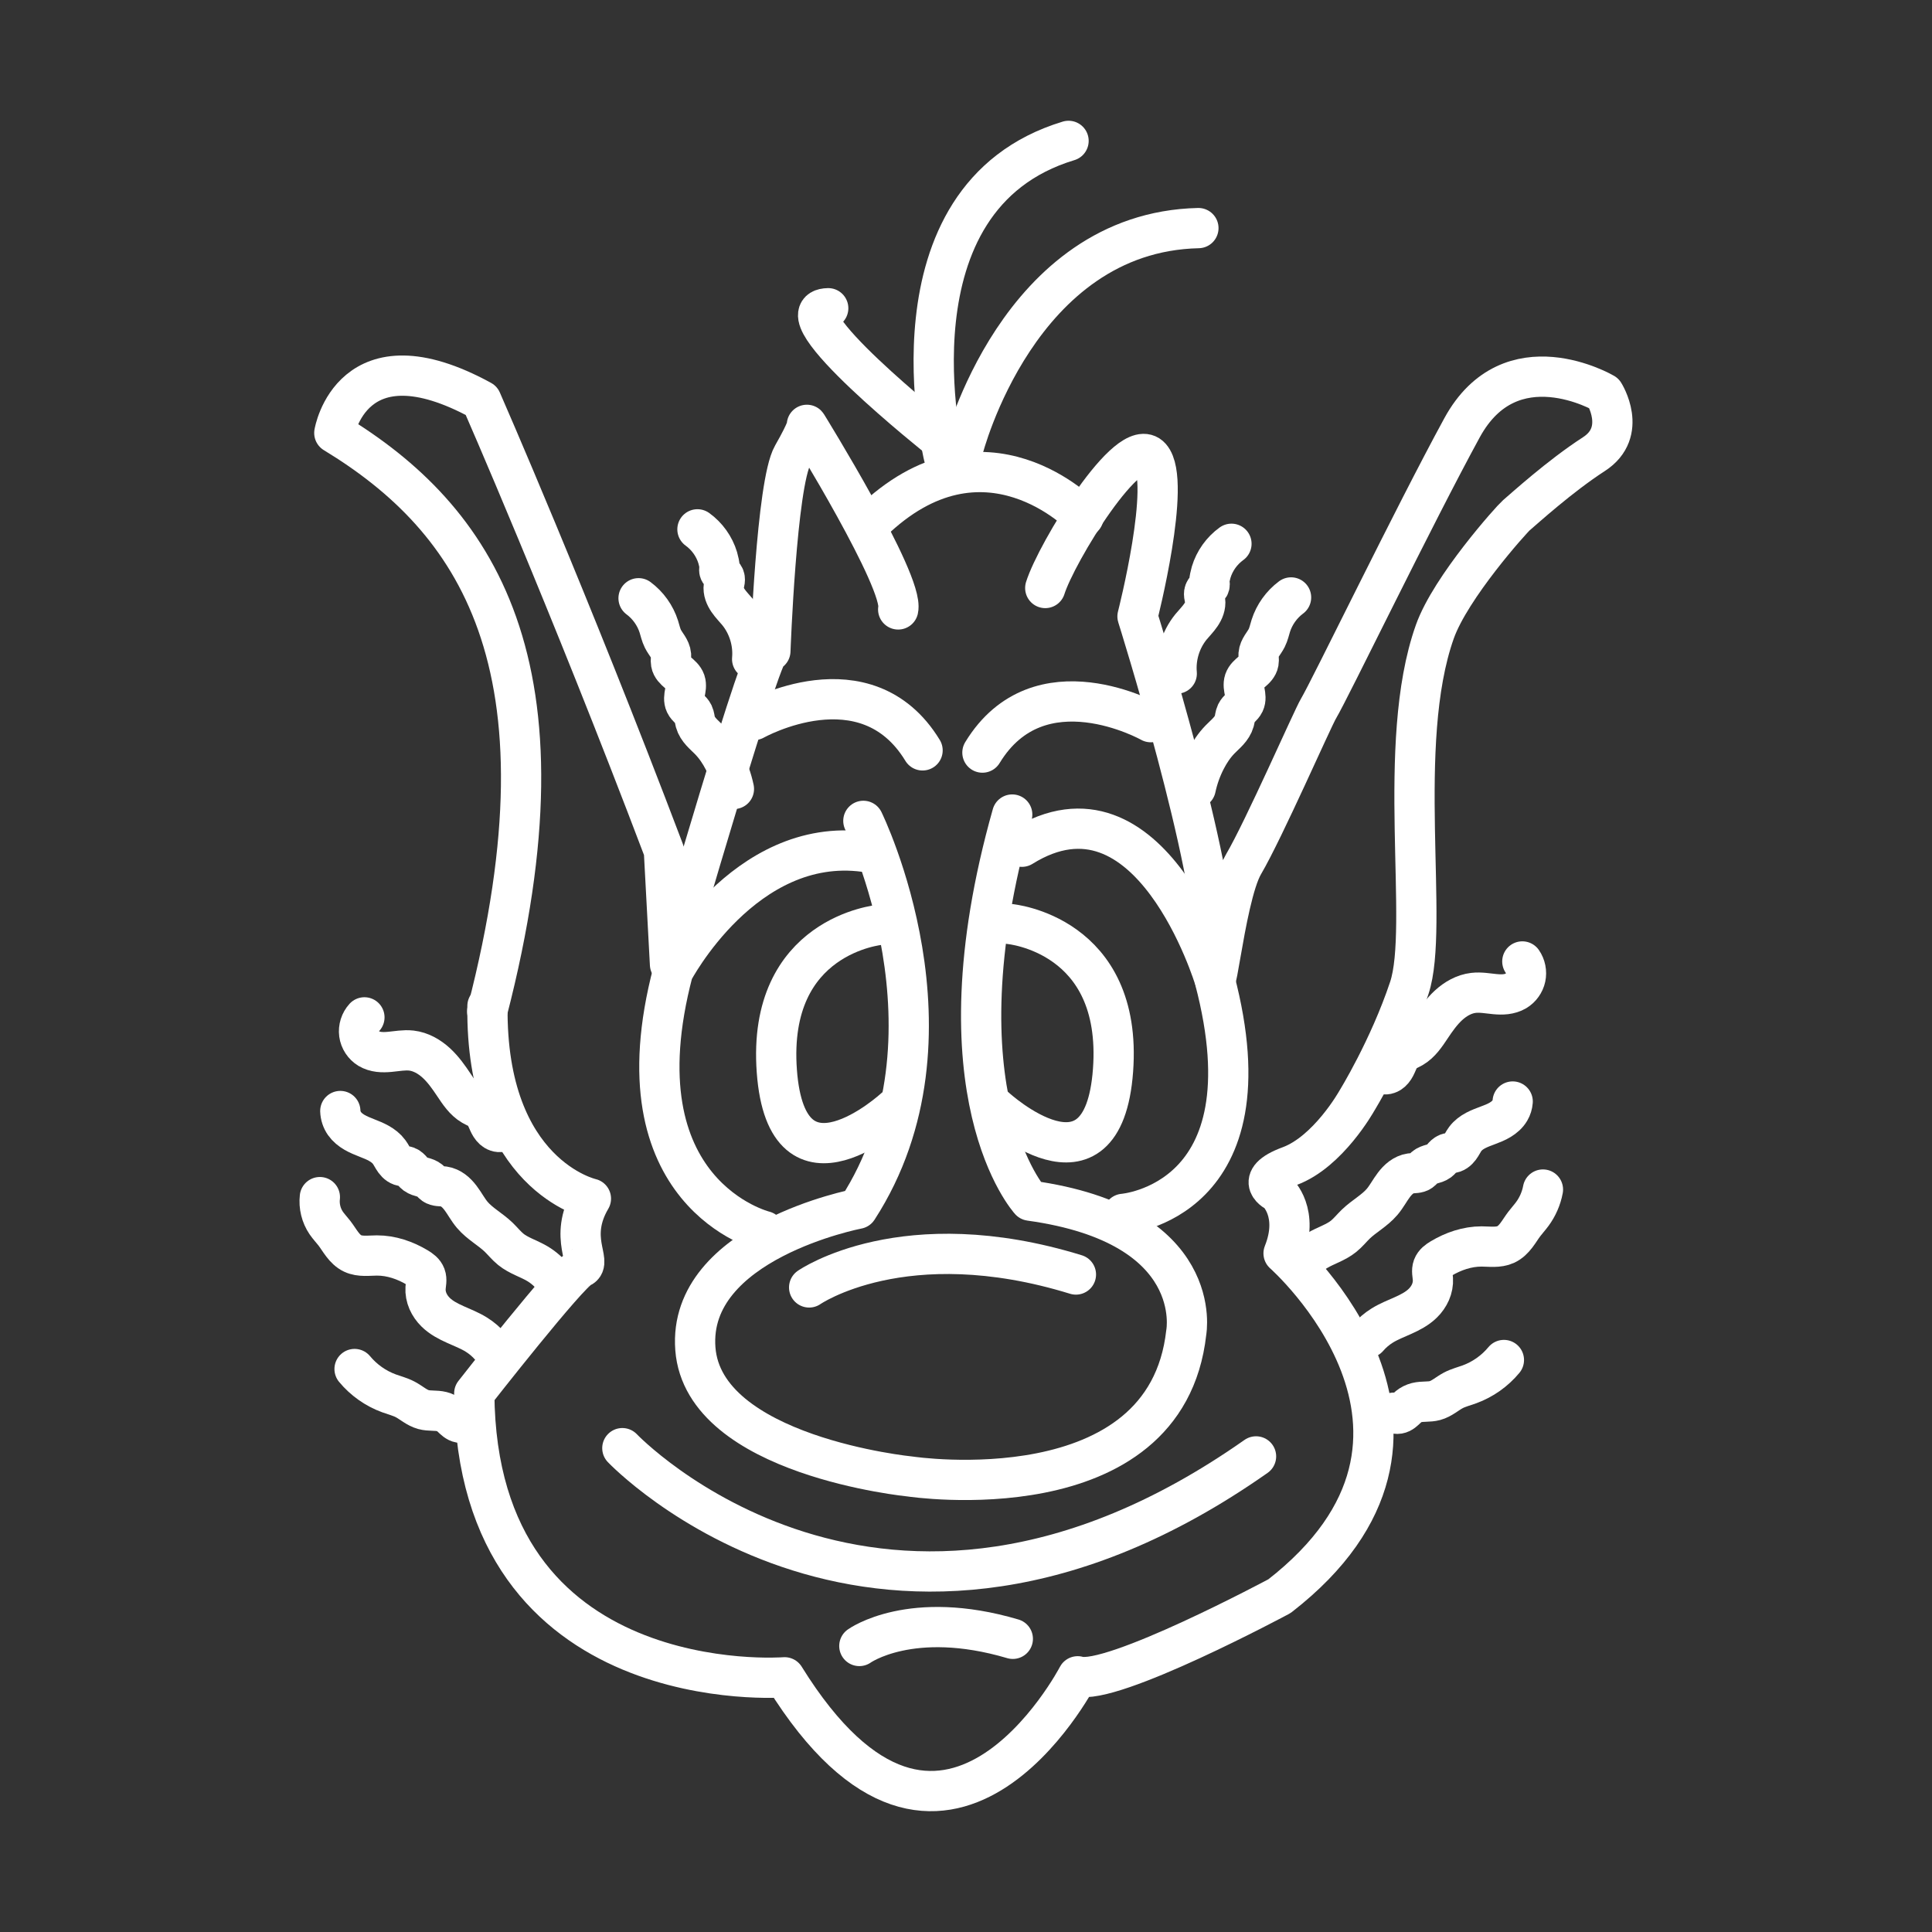 <?xml version="1.0" encoding="UTF-8"?><svg id="b" xmlns="http://www.w3.org/2000/svg" viewBox="0 0 48 48"><rect x="0" y="0" width="48" height="48" fill="#333333" stroke="none"/><defs><style>.ai{fill:none;stroke:#fff;stroke-linecap:round;stroke-linejoin:round;}</style></defs><path id="g" class="ai" d="M12.111,24.993c-.05,4.208,2.57,4.787,2.57,4.787-.58.983.05,1.587-.252,1.713-.302.126-2.646,3.124-2.646,3.124.05,7.66,7.71,7.055,7.71,7.055,3.956,6.375,7.282-.025,7.282-.025.831.252,5.014-1.991,5.014-1.991,5.191-4.031.101-8.517.101-8.517.403-1.008-.151-1.512-.151-1.512,0,0-.655-.302.302-.655.957-.353,1.663-1.613,1.663-1.613,0,0,.805-1.299,1.309-2.811.51-1.531-.355-6.065.635-8.853.393-1.108,1.914-2.798,2.023-2.891.197-.166,1.073-.967,1.929-1.521.857-.554.252-1.512.252-1.512,0,0-2.318-1.361-3.528.857s-3.278,6.494-3.567,6.978c-.148.247-1.357,3.008-1.861,3.865-.504.857-.771,4.326-.72,2.209.05-2.117-1.915-8.365-1.915-8.365,0,0,.857-3.351.328-3.956-.529-.605-2.343,2.369-2.62,3.25"/><path id="h" class="ai" d="M12.105,25.128c2.235-8.646-.309-12.253-3.799-14.371,0,0,.428-2.57,3.654-.806,0,0,2.167,4.939,4.535,11.187l.151,2.822s2.419-8.391,2.494-7.786c0,0,.151-4.157.554-4.863s.353-.756.353-.756c0,0,2.419,3.906,2.268,4.586"/><path id="i" class="ai" d="M26.919,12.845s-2.463-2.604-5.278.139"/><path id="j" class="ai" d="M23.349,10.908s-4.057-3.225-2.772-3.25"/><path id="k" class="ai" d="M23.449,11.336s-1.562-6.425,3.099-7.836"/><path id="l" class="ai" d="M23.928,11.16s1.361-5.392,5.846-5.493"/><path id="m" class="ai" d="M15.462,35.979s6.421,6.756,15.744.205"/><path id="n" class="ai" d="M21.45,20.394s2.63,5.354-.142,9.638c0,0-4.233.806-4.032,3.477.202,2.671,5.342,3.175,5.342,3.175,0,0,6.35.957,6.854-3.578,0,0,.504-2.671-3.88-3.276,0,0-2.41-2.639-.444-9.593"/><path id="o" class="ai" d="M21.866,22.977s-2.815.249-2.566,3.635c.249,3.385,2.922.926,2.922.926"/><path id="p" class="ai" d="M25.087,22.957s2.815.249,2.566,3.635c-.249,3.385-2.922.926-2.922.926"/><path id="q" class="ai" d="M18.738,17.887s2.772-1.562,4.183.756"/><path id="r" class="ai" d="M28.591,17.942s-2.772-1.562-4.183.756"/><path id="s" class="ai" d="M11.489,35.347c-.04.008-.083-.001-.12-.019-.074-.036-.127-.104-.191-.156-.059-.048-.128-.082-.202-.101-.148-.037-.306-.01-.454-.05-.084-.023-.16-.066-.233-.113s-.143-.098-.22-.139c-.127-.067-.268-.102-.403-.151-.332-.121-.631-.332-.857-.605"/><path id="t" class="ai" d="M12.186,33.459c-.101-.118-.221-.22-.353-.302-.164-.102-.344-.171-.52-.25-.176-.079-.35-.169-.488-.304-.081-.079-.147-.172-.192-.275-.045-.103-.067-.217-.06-.329.003-.051.012-.101.016-.152.004-.051.002-.103-.016-.151-.017-.045-.047-.085-.083-.118s-.077-.059-.118-.084c-.304-.183-.653-.303-1.008-.302-.102 0-.204.01-.306.008-.102-.002-.206-.015-.298-.059-.103-.049-.186-.133-.255-.224-.07-.091-.128-.189-.198-.28-.066-.085-.141-.163-.202-.252-.127-.186-.184-.419-.158-.643"/><path id="u" class="ai" d="M13.749,31.746c-.111-.141-.248-.262-.403-.353-.214-.126-.462-.197-.655-.353-.111-.09-.2-.203-.302-.302-.207-.199-.47-.336-.655-.554-.111-.131-.189-.285-.293-.422-.052-.068-.11-.132-.179-.183-.069-.051-.149-.089-.233-.101-.043-.006-.087-.006-.13-.011-.043-.005-.087-.015-.122-.04-.039-.027-.065-.07-.101-.101-.049-.042-.113-.062-.175-.079-.062-.017-.126-.034-.178-.072-.044-.033-.076-.079-.113-.12-.019-.02-.039-.039-.062-.054-.023-.015-.049-.026-.077-.028-.017-.001-.034 0-.05,0-.043-.001-.086-.017-.122-.041-.036-.024-.066-.056-.092-.091-.052-.07-.087-.15-.139-.22-.066-.09-.156-.159-.253-.214-.097-.055-.201-.095-.304-.136-.103-.041-.207-.082-.303-.138-.096-.056-.185-.127-.249-.218-.064-.091-.1-.201-.104-.312"/><path id="v" class="ai" d="M12.45,28.12c-.034.008-.071.005-.104-.007-.067-.022-.119-.075-.157-.134-.038-.059-.063-.125-.092-.189-.029-.064-.062-.128-.112-.177-.07-.069-.167-.102-.252-.151-.197-.115-.327-.314-.454-.504-.13-.195-.266-.389-.439-.548-.173-.159-.387-.282-.62-.309-.178-.02-.357.016-.536.032-.089.008-.18.012-.269.001-.089-.011-.177-.037-.254-.083-.127-.078-.217-.214-.237-.362-.02-.148.029-.303.13-.413"/><path id="w" class="ai" d="M34.628,35.098c.016.013.036.021.056.025.04.008.083-.001.12-.019.074-.036.127-.104.191-.156.059-.048.128-.082.202-.101.148-.037.306-.01.454-.05.084-.023.16-.066.233-.113s.143-.098.22-.139c.127-.067.268-.102.403-.151.332-.121.631-.332.857-.605"/><path id="x" class="ai" d="M33.987,33.235c.101-.118.221-.22.353-.302.164-.102.344-.171.52-.25.176-.079.35-.169.488-.304.081-.079.147-.172.192-.275.045-.103.067-.217.06-.329-.003-.051-.012-.101-.016-.152-.004-.051-.002-.103.016-.151.017-.045.047-.085.083-.118s.077-.059.118-.084c.304-.183.653-.302,1.008-.302.102-0.0.204.01.306.008s.206-.015.298-.058c.104-.049.187-.132.257-.223.07-.091.128-.189.197-.281.065-.086.138-.165.202-.252.132-.179.224-.389.265-.608"/><path id="y" class="ai" d="M32.324,31.421c.111-.141.248-.262.403-.353.214-.126.462-.197.655-.353.111-.09.2-.203.302-.302.207-.199.47-.336.655-.554.111-.131.189-.285.293-.422.052-.068.11-.132.179-.183.069-.051.149-.089.233-.101.043-.006.087-.006.13-.011.043-.005.087-.015.122-.04.039-.027.065-.07.101-.101.049-.042.113-.062.175-.079.062-.017.126-.034.178-.072.044-.033.076-.079.113-.12.019-.02.039-.039.062-.054.023-.015.049-.026.077-.028.017-.001.034 0.0.05,0,.043-.001.086-.017.122-.042.036-.024.066-.057.092-.091.052-.07.087-.15.139-.22.067-.089.159-.157.258-.209.099-.052.204-.09.308-.129.104-.039.209-.08.304-.138.095-.058.182-.133.238-.23.04-.068.063-.144.069-.222"/><path id="z" class="ai" d="M34.378,26.687c.034.008.071.005.104-.007.067-.022.119-.075.157-.134.038-.059.063-.125.092-.189.029-.064.062-.128.112-.177.07-.069.167-.102.252-.151.197-.115.327-.314.454-.504.13-.195.266-.389.439-.548s.386-.282.619-.309c.178-.021.357.014.536.031.089.008.179.012.268.001.089-.011.177-.036.254-.082.12-.072.208-.195.237-.331.029-.137-0-.285-.08-.4"/><path id="aa" class="ai" d="M18.234,19.601c-.052-.245-.137-.483-.252-.706-.094-.183-.209-.356-.353-.504-.068-.07-.141-.133-.206-.205-.065-.072-.121-.155-.147-.248-.018-.067-.02-.139-.05-.202-.024-.049-.063-.088-.101-.126-.038-.038-.077-.077-.1-.126-.02-.042-.027-.09-.026-.137.001-.047.009-.093.018-.139.009-.046.018-.092.022-.139.003-.047.001-.095-.014-.139-.016-.046-.044-.087-.078-.123-.033-.036-.071-.067-.108-.099-.037-.032-.074-.064-.104-.102s-.055-.082-.063-.13c-.012-.066.005-.134,0-.202-.006-.076-.041-.146-.081-.21-.04-.064-.087-.125-.121-.193-.048-.095-.069-.201-.101-.302-.089-.28-.268-.531-.504-.706"/><path id="ab" class="ai" d="M18.687,16.376c.037-.412-.092-.837-.353-1.159-.081-.099-.173-.189-.245-.295-.036-.053-.067-.11-.087-.171-.02-.061-.029-.126-.02-.189.005-.043.019-.085.024-.127.003-.021.003-.043-0-.065-.003-.021-.011-.042-.023-.06-.014-.019-.033-.034-.052-.049-.019-.015-.037-.031-.049-.052-.009-.015-.013-.033-.013-.05s.005-.035.013-.05c-.009-.085-.026-.17-.05-.252-.085-.282-.265-.534-.504-.706"/><path id="ac" class="ai" d="M29.707,19.581c.052-.245.137-.483.252-.706.094-.183.209-.356.353-.504.068-.07.141-.133.206-.205.065-.072.121-.155.147-.248.018-.067.02-.139.05-.202.024-.049.063-.088.101-.126.038-.038.077-.077.1-.126.02-.042.027-.09.026-.137-.001-.047-.009-.093-.018-.139-.009-.046-.018-.092-.022-.139-.003-.047-.001-.095.014-.139.016-.046.044-.087.078-.123.033-.036.071-.067.108-.099.037-.032.074-.064.104-.102s.055-.082.063-.13c.012-.066-.005-.134,0-.202.006-.076.041-.146.081-.21.04-.064.087-.125.121-.193.048-.095.069-.201.101-.302.089-.28.268-.531.504-.706"/><path id="ad" class="ai" d="M29.236,16.735c-.037-.412.092-.837.353-1.159.081-.099.173-.189.245-.295.036-.053.067-.11.087-.171.02-.061.029-.126.02-.189-.005-.043-.019-.085-.024-.127-.003-.021-.003-.043 0-.065.003-.021.011-.042.023-.06.014-.019.033-.034.052-.049.019-.015.037-.031.049-.052.009-.015.013-.033.013-.05s-.005-.035-.013-.05c.009-.085.026-.17.05-.252.085-.282.265-.534.504-.706"/><path id="ae" class="ai" d="M18.989,30.587s-3.729-.907-2.268-6.45c0,0,1.764-3.376,4.762-2.973"/><path id="af" class="ai" d="M27.909,30.158s3.729-.283,2.268-5.827c0,0-1.588-5.285-4.788-3.294"/><path id="ag" class="ai" d="M20.103,31.986s2.352-1.639,6.628-.321"/><path id="ah" class="ai" d="M21.35,40.894s1.283-.926,3.813-.178"/></svg>